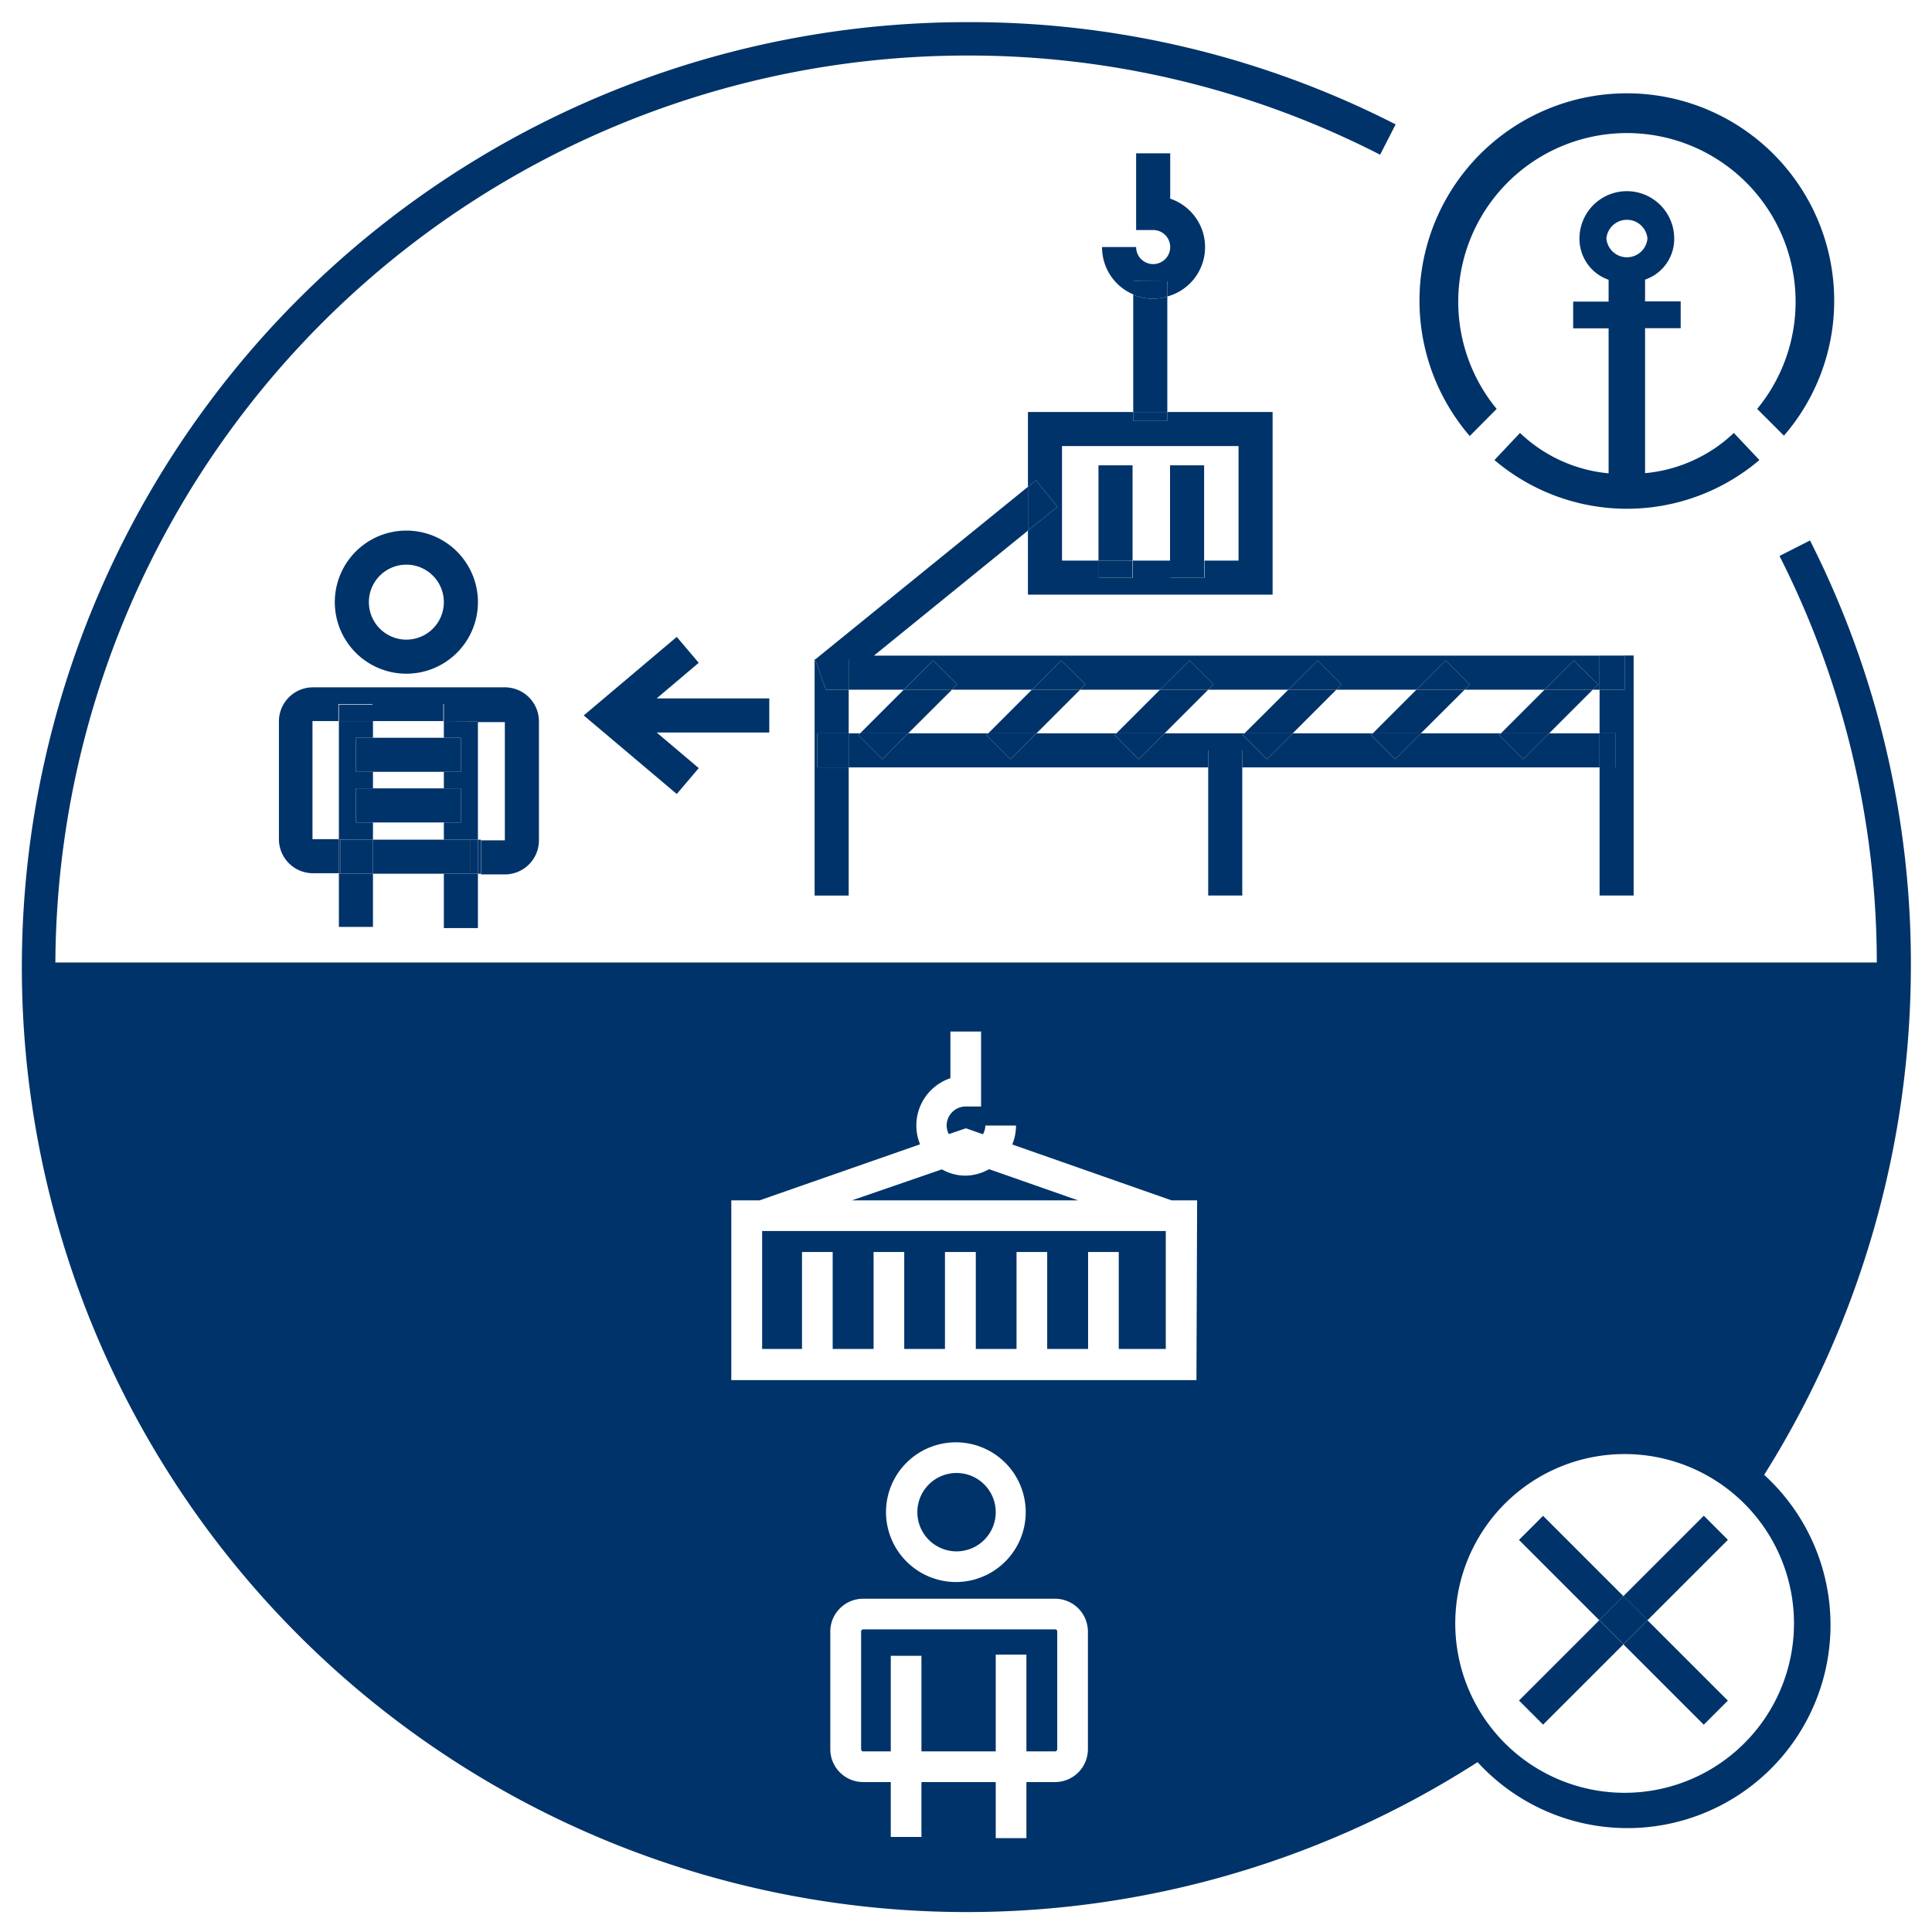 <?xml version="1.0" encoding="UTF-8"?>
<svg xmlns="http://www.w3.org/2000/svg" data-name="Layer 1" viewBox="0 0 113.39 113.39"><path fill="none" d="M95.35 85.31a9.93 9.93 0 1 0 9.94 9.93 9.94 9.94 0 0 0-9.94-9.93zm6.06 14.5l-1.41 1.41-4.72-4.71-4.72 4.71-1.41-1.41 4.71-4.72-4.71-4.71L90.56 89l4.72 4.72L100 89l1.41 1.42-4.72 4.71zM95.47 15.17a1.2 1.2 0 1 0 0-2.4 1.2 1.2 0 0 0 0 2.4zM26.05 35.34a2.2 2.2 0 1 0-2.2 2.2 2.19 2.19 0 0 0 2.2-2.2zM64.47 27.31h2v5.59h2.2v-5.59h2v5.59h2.02v-6.72H62.33v6.72h2.14v-5.59zM80.57 43.04l2.56-2.56h-4.7l-2.56 2.56h4.7zM93.88 43.04v-2.56h-.4l-2.56 2.56h2.96zM88.09 43.04l2.56-2.56h-4.69l-2.57 2.56h4.7zM73.04 43.04l2.57-2.56h-4.7l-2.56 2.56h4.69zM21.89 48.27h4.16v1h-4.16zM28.23 49.28h1.4l.03-6.94h-1.61v6.94h.18zM26.05 43.3v-.97l-4.16-.01v.98h4.16zM18.37 42.32l-.03 6.93 1.55.02v-6.95h-1.52zM21.89 45.3h4.16v.97h-4.16zM50.48 43.04l2.56-2.56h-3.23v2.56h.67zM65.52 43.04l2.56-2.56h-4.69l-2.56 2.56h4.69zM58 43.04l2.56-2.56h-4.69l-2.57 2.56H58z"/><path fill="#1d3763" d="M56.67 69a2.83 2.83 0 0 1-1.39-.37L50 70.45h13.27l-5.22-1.83a2.92 2.92 0 0 1-1.38.38zM44.73 79.17h2.34v-5.69h1.8v5.69h2.4v-5.69h1.8v5.69h2.39v-5.69h1.81v5.69h2.39v-5.69h1.8v5.69h2.4v-5.69h1.8v5.69h2.76v-6.92H44.73v6.92zM58.44 88.75a2.3 2.3 0 1 0-2.3 2.3 2.3 2.3 0 0 0 2.3-2.3zM52.28 97.18h1.8v5.61h4.36v-5.68h1.8v5.68h1.68a.13.13 0 0 0 .13-.13v-6.91a.12.12 0 0 0-.13-.12H50.66a.12.12 0 0 0-.12.12v6.91a.12.12 0 0 0 .12.13h1.62z" style="fill: #003369;"/><path fill="#1d3763" d="M112.15 56.72a54.9 54.9 0 0 0-5.92-25l-1.79.91a52.85 52.85 0 0 1 5.71 23.86H3.25A53.51 53.51 0 0 1 56.7 3.26 52.9 52.9 0 0 1 81 9.08l.91-1.78a54.81 54.81 0 0 0-25.19-6 55.46 55.46 0 1 0 30 102.12 11.92 11.92 0 1 0 16.82-16.86 56.23 56.23 0 0 0 8.61-29.84zm-48.3 45.94a1.93 1.93 0 0 1-1.93 1.93h-1.68v3.29h-1.8v-3.29h-4.36v3.22h-1.8v-3.22h-1.62a1.93 1.93 0 0 1-1.93-1.93v-6.91a1.93 1.93 0 0 1 1.93-1.92h11.26a1.93 1.93 0 0 1 1.93 1.92zM52 88.75a4.1 4.1 0 1 1 4.1 4.1 4.11 4.11 0 0 1-4.1-4.1zM70.22 81h-27.3V70.45h1.66L54 67.16a2.88 2.88 0 0 1-.22-1.1 2.93 2.93 0 0 1 2-2.78v-2.74h1.8v4.4h-.9a1.12 1.12 0 0 0-1.12 1.12 1.06 1.06 0 0 0 .13.5l1-.34 1 .35a1.08 1.08 0 0 0 .14-.51h1.8a2.93 2.93 0 0 1-.22 1.11l9.35 3.28h1.5zm35.07 14.27a9.94 9.94 0 1 1-9.94-9.93 9.94 9.94 0 0 1 9.94 9.9z" style="fill: #003369;"/><path fill="#1d3763" d="M95.28 93.676l4.717-4.717 1.414 1.415-4.717 4.716zM89.15 99.805l4.717-4.717 1.414 1.415-4.717 4.716zM95.278 96.508l1.414-1.414 4.716 4.716-1.414 1.414z" style="fill: #003369;"/><path fill="#1d3763" d="M89.149 90.378l1.414-1.414 4.716 4.716-1.414 1.414z" style="fill: #003369;"/><path fill="#1d3763" d="M93.868 95.086l1.414-1.415 1.414 1.415-1.414 1.414zM68.51 16.51v.89a3 3 0 0 0 .17-5.74V9h-2v4.5h1a1 1 0 1 1-1 1h-2a3 3 0 0 0 1.86 2.79v-.79zM64.47 27.31h2v5.59h-2z" style="fill: #003369;"/><path fill="#1d3763" d="M62.06 29.74l-1.73 1.4v3.76h14.36V24.18h-6.18v.53h-2v-.53h-6.18v4.39l.47-.38zm.27-3.56h10.36v6.72h-2v1h-2v-1h-2.2v1h-2v-1h-2.16z" style="fill: #003369;"/><path fill="#1d3763" d="M64.47 32.9h2v1h-2zM68.67 27.31h2v5.59h-2zM68.67 32.9h2v1h-2zM45.15 40.99h-6.61l2.47-2.09-1.29-1.52-5.46 4.61 5.46 4.61 1.29-1.52-2.47-2.09h6.61v-2zM28.05 35.34a4.2 4.2 0 1 0-4.2 4.2 4.2 4.2 0 0 0 4.2-4.2zm-6.4 0a2.2 2.2 0 1 1 2.2 2.2 2.2 2.2 0 0 1-2.2-2.2zM18.34 49.25v-6.93h1.52v-1h2v1h4.16v-1h2v1.06h1.61v6.94h-1.4v2h1.4a2 2 0 0 0 2-2v-6.98a2 2 0 0 0-2-2H18.37a2 2 0 0 0-2 2v6.91a2 2 0 0 0 2 2h1.52v-2z" style="fill: #003369;"/><path fill="#1d3763" d="M28.05 42.34l-2-.01v.97h1v2h-1v.97h1v2h-1v1.01h2v-6.94zM28.05 54.47v-3.19h-2v3.19h2zM26.05 41.28h2v1.05h-2zM19.97 51.28h-.08v3.12h2v-3.12h-1.92zM20.89 48.27v-2h1v-.97h-1v-2h1v-.98h-2v6.95l.66.01h1.34v-1.01h-1z" style="fill: #003369;"/><path fill="#1d3763" d="M19.97 49.28h.58l-.66-.01v2.01h.08v-2zM19.89 41.35h2v.97h-2zM21.89 49.28h4.16v2h-4.16zM28.05 49.28h.17v2h-.17zM26.05 49.28h1.53v2h-1.53z" style="fill: #003369;"/><path fill="#1d3763" d="M27.58 49.28h.47v2h-.47zM20.55 49.28h1.34v2h-1.34zM19.97 49.28h.58v2h-.58zM21.89 43.3h4.16v2h-4.16zM26.05 43.3h1v2h-1zM20.89 43.3h1v2h-1zM21.89 46.27h4.16v2h-4.16zM26.05 46.27h1v2h-1zM20.89 46.27h1v2h-1zM47.97 43.04h1.84v-2.56h-1.34l-.63-1.78.02-.01h-.05v13.87h2v-7.52h-1.84v-2zM95.35 40.48h-1.47v2.56h.95v2h-.95v7.52h2V38.47h-2v.01h1.47v2zM70.91 45.04h2v7.52h-2z" style="fill: #003369;"/><path fill="#1d3763" d="M60.33 31.14v-2.57L47.86 38.69h1.95v1.79h3.23l1.72-1.72 1.41 1.41-.3.31h4.69l1.72-1.72 1.42 1.41-.31.31h4.69l1.73-1.72 1.41 1.41-.31.31h4.7l1.72-1.72 1.41 1.41-.31.31h4.7l1.72-1.72 1.41 1.41-.3.31h4.69l1.72-1.72 1.42 1.41-.31.31h.4v-2H51.29l9.04-7.34z" style="fill: #003369;"/><path fill="#1d3763" d="M62.06 29.74l-1.26-1.55-.47.38v2.57l1.73-1.4zM48.47 40.48h1.34v-1.79h-1.95l-.02.01.63 1.78zM93.88 38.48h1.47v2h-1.47zM90.92 43.04l-1.52 1.52-1.42-1.42.11-.1h-4.7l-1.51 1.52-1.42-1.42.11-.1h-4.7l-1.52 1.52-1.41-1.42.1-.1h-4.69l-1.52 1.52-1.41-1.42.1-.1h-4.69l-1.52 1.52-1.42-1.42.11-.1h-4.7l-1.51 1.52-1.42-1.42.11-.1h-.67v2h21.1v-1h2v1h20.97v-2h-2.96z" style="fill: #003369;"/><path fill="#1d3763" d="M47.97 43.04h1.84v2h-1.84zM93.88 43.04h.95v2h-.95zM70.91 44.04h2v1h-2zM75.87 43.04l2.56-2.56h-2.82l-2.57 2.56h2.83z" style="fill: #003369;"/><path fill="#1d3763" d="M78.74 40.17l-1.41-1.41-1.72 1.72h2.82l.31-.31zM72.94 43.14l1.41 1.42 1.52-1.52h-2.83l-.1.1zM83.39 43.04l2.57-2.56h-2.83l-2.56 2.56h2.82z" style="fill: #003369;"/><path fill="#1d3763" d="M86.26 40.17l-1.41-1.41-1.72 1.72h2.83l.3-.31zM80.46 43.14l1.42 1.42 1.51-1.52h-2.82l-.11.1zM90.92 43.04l2.56-2.56h-2.83l-2.56 2.56h2.83z" style="fill: #003369;"/><path fill="#1d3763" d="M93.79 40.17l-1.42-1.41-1.72 1.72h2.83l.31-.31zM87.98 43.14l1.42 1.42 1.52-1.52h-2.83l-.11.1zM68.35 43.04l2.56-2.56h-2.83l-2.56 2.56h2.83z" style="fill: #003369;"/><path fill="#1d3763" d="M71.22 40.17l-1.41-1.41-1.73 1.72h2.83l.31-.31zM65.42 43.14l1.41 1.42 1.52-1.52h-2.83l-.1.1zM53.3 43.04l2.57-2.56h-2.83l-2.56 2.56h2.82z" style="fill: #003369;"/><path fill="#1d3763" d="M56.17 40.17l-1.41-1.41-1.72 1.72h2.83l.3-.31zM50.37 43.14l1.42 1.42 1.51-1.52h-2.82l-.11.1zM60.83 43.04l2.56-2.56h-2.83L58 43.04h2.83z" style="fill: #003369;"/><path fill="#1d3763" d="M63.7 40.17l-1.42-1.41-1.72 1.72h2.83l.31-.31zM57.89 43.14l1.42 1.42 1.52-1.52H58l-.11.1zM68.51 17.4a2.88 2.88 0 0 1-.83.13 3 3 0 0 1-1.17-.23v6.88h2z" style="fill: #003369;"/><path fill="#1d3763" d="M68.51 17.4v-.89h-2v.79a3 3 0 0 0 1.17.23 2.88 2.88 0 0 0 .83-.13zM66.51 24.18h2v.53h-2zM107.65 17.69a12.17 12.17 0 1 0-21.39 7.9L87.84 24a9.9 9.9 0 1 1 15.29 0l1.57 1.57a12.09 12.09 0 0 0 2.95-7.88z" style="fill: #003369;"/><path fill="#1d3763" d="M89.21 25.41L87.71 27a12 12 0 0 0 15.55 0l-1.5-1.59a8.71 8.71 0 0 1-5.21 2.36v-8.51h2.09v-1.57h-2.09v-1.28A2.52 2.52 0 0 0 98.26 14a2.78 2.78 0 0 0-5.56 0 2.54 2.54 0 0 0 1.71 2.42v1.28h-2.08v1.57h2.08v8.51a8.69 8.69 0 0 1-5.2-2.37zM94.28 14a1.21 1.21 0 0 1 2.41 0 1.21 1.21 0 0 1-2.41 0z" style="fill: #003369;"/></svg>
